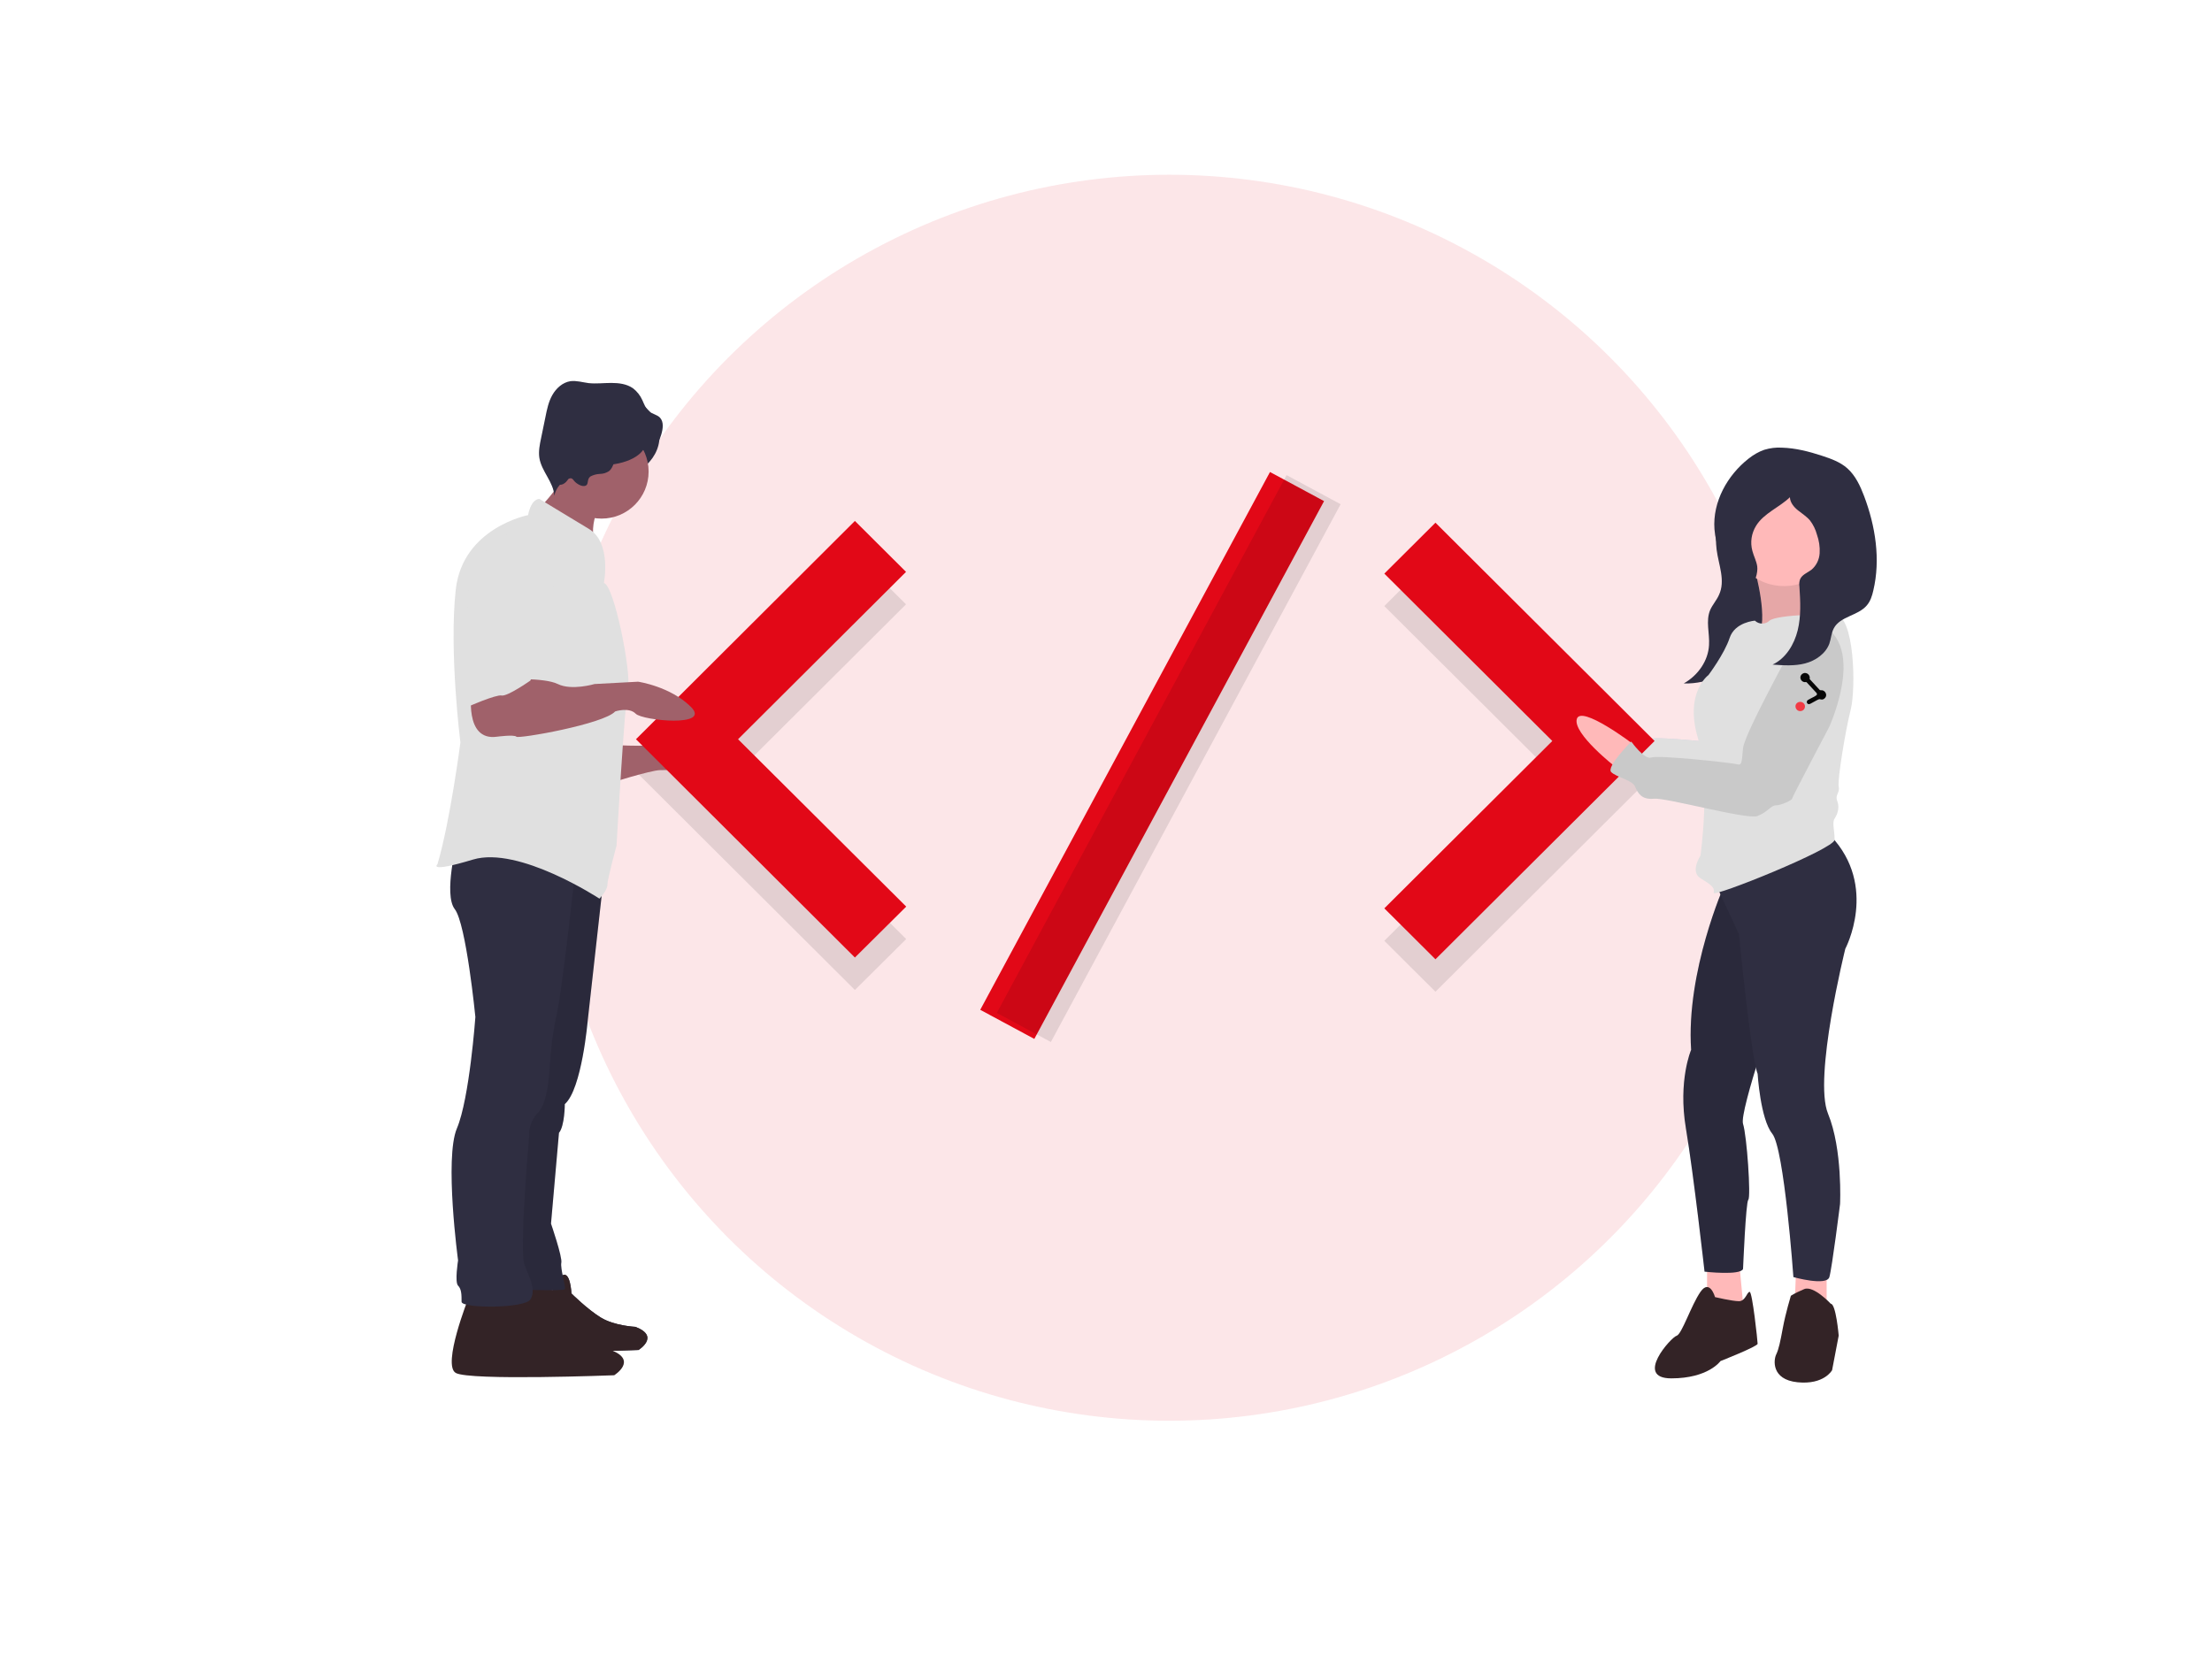 <?xml version="1.0" encoding="utf-8"?>
<!-- Generator: Adobe Illustrator 22.1.0, SVG Export Plug-In . SVG Version: 6.00 Build 0)  -->
<svg version="1.1" id="_x32_71e5882-3c8d-41ed-8a0a-1cb2b4d0cbc1"
	 xmlns="http://www.w3.org/2000/svg" xmlns:xlink="http://www.w3.org/1999/xlink" x="0px" y="0px" viewBox="0 0 1137.7 859.7"
	 style="enable-background:new 0 0 1137.7 859.7;" xml:space="preserve">
<style type="text/css">
	.st0{opacity:0.1;fill:#E20817;enable-background:new    ;}
	.st1{opacity:0.1;enable-background:new    ;}
	.st2{fill:#FFB9B9;}
	.st3{fill:#D0CDE1;}
	.st4{fill:#E0E0E0;}
	.st5{fill:#2F2E41;}
	.st6{fill:#E20817;}
	.st7{fill:#332326;}
	.st8{fill:#C9C9C9;}
	.st9{fill:#A0616A;}
	.st10{fill:#060606;}
	.st11{fill:#F23A44;}
</style>
<circle class="st0" cx="601.4" cy="410.4" r="320.5"/>
<title>team spirit</title>
<polygon class="st1" points="712,484 798.4,397.9 712,311.8 738.3,285.5 851,397.9 738.3,510.2 "/>
<polygon class="st1" points="466.1,483.1 379.6,397 466,310.9 439.7,284.7 327.1,397 439.7,509.3 "/>
<path class="st2" d="M840.1,374.7c0,0-27-20.5-29.1-13s19.8,24.6,19.8,24.6L840.1,374.7z"/>
<path class="st1" d="M840.1,374.7c0,0-27-20.5-29.1-13s19.8,24.6,19.8,24.6L840.1,374.7z"/>
<path class="st3" d="M929.3,309.7c0,0-32.1,57.4-32.8,65.6s-0.7,8.9-3.4,8.2c-2.7-0.7-40.3-4.8-43.8-3.4c-3.4,1.4-10.3-8.2-10.3-8.2
	s-13,13-10.3,15.7s10.9,4.1,12.3,7.5c1.4,3.4,3.4,6.8,9.6,6.2c6.2-0.7,47.9,10.9,53.3,8.9c5.5-2.1,6.8-5.5,9.6-5.5
	c2.7,0,8.2-2.7,8.2-3.4c0-0.7,19.1-36.9,19.1-36.9S963.5,315.2,929.3,309.7z"/>
<path class="st4" d="M929.3,309.7c0,0-32.1,57.4-32.8,65.6s-0.7,8.9-3.4,8.2c-2.7-0.7-40.3-4.8-43.8-3.4c-3.4,1.4-10.3-8.2-10.3-8.2
	s-13,13-10.3,15.7s10.9,4.1,12.3,7.5c1.4,3.4,3.4,6.8,9.6,6.2c6.2-0.7,47.9,10.9,53.3,8.9c5.5-2.1,6.8-5.5,9.6-5.5
	c2.7,0,8.2-2.7,8.2-3.4c0-0.7,19.1-36.9,19.1-36.9S963.5,315.2,929.3,309.7z"/>
<path class="st5" d="M882.7,271.8c-0.3,3.6-0.2,7.3,0.2,10.9c1,7.9,4.7,16,1.2,23.4c-1.2,2.7-3.3,5-4.5,7.7
	c-2.4,5.7-0.2,12-0.6,18.1c-0.4,7.8-5.4,15.4-13,19.7c13,0.4,25.3-6,33.4-14.7c8.2-8.7,12.7-19.6,16.1-30.4
	c1.7-5.1,2.9-10.4,3.3-15.7c0.3-3.1-0.1-6.2-1.1-9.1c-1.2-2.9-2.8-5.6-4.7-8c-2-2.9-4.1-5.8-7.2-7.9c-3.7-2.6-10.9-5.3-15.8-4.9
	C884.2,261.2,882.9,267.7,882.7,271.8z"/>
<path class="st2" d="M902.6,293.3c0,0,7.5,26.7,1.4,34.2c-6.2,7.5,36.9-3.4,36.9-3.4s-21.2-21.2-10.9-34.9L902.6,293.3z"/>
<path class="st1" d="M902.6,293.3c0,0,7.5,26.7,1.4,34.2c-6.2,7.5,36.9-3.4,36.9-3.4s-21.2-21.2-10.9-34.9L902.6,293.3z"/>
<polygon class="st6" points="712,467.3 798.4,381.2 712,295.1 738.3,268.9 851,381.2 738.3,493.5 "/>
<polygon class="st2" points="878,648.8 878,668.6 888.3,680.9 897.1,676.8 894.4,648.1 "/>
<path class="st7" d="M882.1,667.3c0,0-2.7-9.6-7.5-2.7s-9.6,21.9-12.3,22.6c-2.7,0.7-21.9,21.9-2.7,21.9c19.1,0,25.3-8.9,25.3-8.9
	s19.1-7.5,19.1-8.9s-2.7-26.7-4.1-26.7c-1.4,0-2.1,4.8-5.5,4.8S882.1,667.3,882.1,667.3z"/>
<polygon class="st2" points="923.8,652.2 923.1,670.7 939.5,677.5 939.5,650.9 "/>
<path class="st7" d="M941.6,670.7c0,0-8.9-9.6-13.7-7.5c-2.4,1-4.7,2.1-6.8,3.4c0,0-2.7,8.9-4.1,16.4c-1.4,7.5-2.1,10.9-3.4,13.7
	c-1.4,2.7-2.7,13,10.9,14.4c13.7,1.4,17.8-6.2,17.8-6.2l3.4-17.8C945.7,687.1,944.3,670.7,941.6,670.7z"/>
<path class="st5" d="M886.9,455.3c0,0-19.8,44.4-17.1,84.8c0,0-6.8,15.7-2.7,40.3s9.6,73.8,9.6,73.8s18.5,2.1,19.8-1.4
	c0,0,1.4-34.2,2.7-35.6c1.4-1.4-0.7-32.8-2.7-39c-2.1-6.2,19.1-67,19.1-67l-5.5-75.9L886.9,455.3z"/>
<path class="st1" d="M886.9,455.3c0,0-19.8,44.4-17.1,84.8c0,0-6.8,15.7-2.7,40.3s9.6,73.8,9.6,73.8s18.5,2.1,19.8-1.4
	c0,0,1.4-34.2,2.7-35.6c1.4-1.4-0.7-32.8-2.7-39c-2.1-6.2,19.1-67,19.1-67l-5.5-75.9L886.9,455.3z"/>
<path class="st5" d="M881.4,452.6l13,28c0,0,6.2,63.6,9.6,71.8c0,0,1.4,23.2,7.5,30.8c6.2,7.5,10.9,73.8,10.9,73.8s17.1,4.8,18.5,0
	s5.5-37.6,5.5-37.6s1.4-28-6.2-46.5s8.9-84.8,8.9-84.8s17.1-32.1-7.5-58.1L881.4,452.6z"/>
<circle class="st2" cx="917.6" cy="273.5" r="28"/>
<path class="st4" d="M943.6,315.9c0,0-29.4,0-33.5,3.4c-2.1,2-5.4,2-7.5,0c0,0-10.3,0.7-13,8.9c-2.7,8.2-10.9,19.1-10.9,19.1
	s-12.3,8.9-5.5,32.1s1.4,60.8,1.4,60.8s-5.5,8.2,0,11.6s7.5,4.8,6.8,7.5s62.2-22.6,62.2-27.3c0-4.8-1.4-8.9,0-10.9
	c1.4-2.1,2.7-5.5,1.4-8.9c-1.4-3.4,1.4-4.1,0.7-7.5s3.4-28.7,6.2-39.7C954.6,354.1,953.9,316.5,943.6,315.9z"/>
<path class="st2" d="M840.1,382.9c0,0-27-20.5-29.1-13s19.8,24.6,19.8,24.6L840.1,382.9z"/>
<path class="st8" d="M929.3,319.3c0,0-32.1,57.4-32.8,65.6s-0.7,8.9-3.4,8.2c-2.7-0.7-40.3-4.8-43.8-3.4c-3.4,1.4-10.3-8.2-10.3-8.2
	s-13,13-10.3,15.7s10.9,4.1,12.3,7.5c1.4,3.4,3.4,6.8,9.6,6.2c6.2-0.7,47.9,10.9,53.3,8.9c5.5-2.1,6.8-5.5,9.6-5.5
	c2.7,0,8.2-2.7,8.2-3.4c0-0.7,19.1-36.9,19.1-36.9S963.5,324.7,929.3,319.3z"/>
<path class="st5" d="M903.8,291.4c-0.4-2.8-1.8-5.3-2.5-8c-1.2-4.4-0.5-9,1.9-12.9c4-6.5,11.9-9.4,17.4-14.7c0.1,2.7,2,5,4.1,6.7
	s4.4,3.1,6.2,5.2c1.7,2.2,2.9,4.7,3.6,7.3c1.1,3.1,1.6,6.3,1.4,9.6c-0.2,3.3-1.7,6.4-4.2,8.5c-2.1,1.6-4.9,2.5-5.9,5
	c-0.4,1.2-0.5,2.5-0.3,3.7c0.5,7.5,0.9,15.2-0.9,22.5c-1.8,7.3-6.1,14.4-12.9,17.6c5.6,0.4,11.3,0.8,16.7-0.6s10.6-5,12.5-10.2
	c0.9-2.6,1-5.5,2.3-7.9c3.3-6.2,12.5-6.4,17-11.8c1.8-2.1,2.7-4.9,3.3-7.6c3.8-16,1.1-33.1-4.7-48.5c-2-5.3-4.5-10.7-8.7-14.4
	c-3.6-3.2-8.3-4.9-12.9-6.4c-6.7-2.2-13.6-4-20.7-4.2c-3.1-0.2-6.1,0.2-9.1,1.1c-2.9,1-5.6,2.6-8,4.5c-11,8.6-18.6,22.3-17.6,36.3
	c0.6,8.4,4.2,16.4,8.8,23.5c1.6,2.5,5.4,7.8,8.9,6.2C902.8,300.5,904.2,294.4,903.8,291.4z"/>
<ellipse class="st5" cx="309.7" cy="224.6" rx="29.5" ry="23"/>
<path class="st9" d="M314.7,383.2c0,0,26.6,1.8,31.3-1.8c4.7-3.5,24.8,4.7,26.6,9.5c1.8,4.7-28.4,5.3-33.1,5.3s-27.2,7.1-27.2,7.1
	L314.7,383.2z"/>
<path class="st5" d="M260,658.4c0,0-12.4,31.2-5.9,35s74.3,1.1,74.3,1.1s11.3-7-1.6-11.9c0,0-10.8-0.5-17.8-4.8
	s-15.1-12.4-15.1-12.4s-0.5-11.9-4.8-9.2c-2.6,1.7-4.4,4.5-4.8,7.5L260,658.4z"/>
<path class="st7" d="M260,658.4c0,0-12.4,31.2-5.9,35s74.3,1.1,74.3,1.1s11.3-7-1.6-11.9c0,0-10.8-0.5-17.8-4.8
	s-15.1-12.4-15.1-12.4s-0.5-11.9-4.8-9.2c-2.6,1.7-4.4,4.5-4.8,7.5L260,658.4z"/>
<polygon class="st6" points="466.1,466.4 379.6,380.3 466,294.2 439.7,268 327.1,380.3 439.7,492.6 "/>
<path class="st7" d="M240.9,667.9c0,0-13.6,34.3-6.5,38.4c7.1,4.1,81.5,1.2,81.5,1.2s12.4-7.7-1.8-13c0,0-11.8-0.6-19.5-5.3
	s-16.5-13.6-16.5-13.6s-0.6-13-5.3-10c-2.9,1.9-4.8,4.9-5.3,8.3L240.9,667.9z"/>
<path class="st5" d="M310.6,450.5l-8.3,74.4c0,0-3,35.4-11.8,43.1c0,0,0,11.2-3,14.8l-4.1,46.7c0,0,5.9,17.1,5.3,20.1
	s2.4,12.4,1.8,13.6c-0.6,1.2-28.4,0-28.4,0l5.9-95.1l18.3-132.3L310.6,450.5z"/>
<path class="st1" d="M310.6,450.5l-8.3,74.4c0,0-3,35.4-11.8,43.1c0,0,0,11.2-3,14.8l-4.1,46.7c0,0,5.9,17.1,5.3,20.1
	s2.4,12.4,1.8,13.6c-0.6,1.2-28.4,0-28.4,0l5.9-95.1l18.3-132.3L310.6,450.5z"/>
<path class="st5" d="M295.8,448.2c0,0-6.5,60.8-9.5,73.8c-1.9,8.6-3,17.3-3.5,26c0,0-0.6,18.9-5.9,24.2c-3.1,3.1-4.9,7.4-4.7,11.8
	c0,0-5.3,59.7-2.4,66.8s5.9,13,3,17.7s-35.4,4.7-35.4,1.2s0-6.5-1.8-8.3s0-13,0-13s-7.1-52.6-0.6-67.9c6.5-15.4,9.5-57.3,9.5-57.3
	s-4.7-47.9-10.6-55.5s1.2-34.9,1.2-34.9L295.8,448.2z"/>
<path class="st9" d="M279.2,259.2c0.7,1.6,2.3,2.4,3.8,3.3c8.7,4.8,15.9,11.7,23.1,18.6c-1.8-6-1.4-12.5,1.1-18.3
	c0.9-2,2-4.1,1.4-6.2c-0.4-1.5-1.7-2.6-3-3.6c-2.9-2.3-6-4.3-9.1-6.2c-2.2-1.3-6.8-4.8-9.3-4.5c-0.1,3.4-0.2,6.5-1.7,9.7
	C285,252.7,279.4,259.8,279.2,259.2z"/>
<circle class="st9" cx="309.4" cy="242.6" r="24.2"/>
<path class="st4" d="M310.6,299.9c0,0,4.1-20.7-7.7-27.8c-11.8-7.1-25.4-15.4-25.4-15.4s-4.1-0.6-5.9,8.3c0,0-33.7,6.5-37.2,38.4
	s2.4,78.6,2.4,78.6s-5.3,40.8-11.8,62.6c0,0-5.3,4.7,18.3-2.4s65,20.1,65,20.1s4.1-4.1,4.1-7.1s4.7-20.1,4.7-20.1s4.1-72.7,5.9-80.9
	S315.9,301.1,310.6,299.9z"/>
<path class="st5" d="M303.7,245.1c1.5-0.8,3.1-1.2,4.8-1.3c1.7,0,3.3-0.5,4.7-1.4c2.3-1.8,2.5-5.2,4.1-7.5c2.4-3.4,7.3-3.8,11.4-3.6
	c2.6,0.1,5.3,0.3,7.4-1.1c2.2-1.4,3.2-4.1,4-6.6c0.9-3,1.4-6.6-0.7-8.8c-1.5-1.5-3.9-1.8-5.6-3.2s-2.5-3.7-3.4-5.7
	c-1.1-2.5-2.8-4.6-4.9-6.2c-3.2-2.2-7.2-2.7-11.1-2.7s-7.7,0.5-11.6,0.1c-3.1-0.4-6.3-1.4-9.4-1c-4,0.6-7.3,3.6-9.3,7.1
	s-2.8,7.5-3.6,11.5l-2.2,10.7c-0.7,3.3-1.4,6.8-0.9,10.1c1.1,7,7.3,12.5,7.7,19.5c0.8-3.9,3.6-7.2,7.3-8.7c0.5-0.2,1-0.3,1.5-0.2
	c0.6,0.2,1,0.8,1.4,1.3c1,1.3,4.2,3.4,6,2.4C302.9,249.1,301.7,246.5,303.7,245.1z"/>
<path class="st9" d="M242.6,355.4c0,0-4.1,26,13,23.6c0,0,8.9-1.2,10,0c1.2,1.2,44.9-6.5,50.8-13c0,0,7.1-2.4,10.6,1.2
	c3.5,3.5,39,7.1,28.4-3.5s-27.2-13-27.2-13l-22.4,1.2c0,0-11.8,3.5-18.9,0s-27.2-2.4-27.2-2.4L242.6,355.4z"/>
<path class="st4" d="M266.9,273.3c0,0-26.6,3-26.6,41.4v49c0,0,14.8-6.5,17.7-5.9c3,0.6,14.8-7.7,14.8-7.7s13.6-31.9,12.4-40.8
	S284.6,274.5,266.9,273.3z"/>
<ellipse class="st5" cx="309.4" cy="227.5" rx="22.7" ry="11.8"/>
<ellipse class="st5" cx="288.1" cy="229.6" rx="8" ry="19.8"/>
<rect x="435.6" y="372.5" transform="matrix(0.474 -0.88 0.88 0.474 -30.103 726.256)" class="st6" width="314.4" height="31.6"/>
<rect x="444.1" y="374.1" transform="matrix(0.474 -0.88 0.88 0.474 -27.018 734.572)" class="st1" width="314.4" height="31.6"/>
<g>
	<path class="st10" d="M930.8,349c-0.1,0.2,0,0.5,0.2,0.6c1.6,1.7,3.2,3.5,4.8,5.2c0.2,0.3,0.5,0.3,0.8,0.3c1-0.1,1.8,0.4,2.3,1.2
		c0.5,0.9,0.5,1.8-0.1,2.6c-0.6,0.8-1.5,1.2-2.4,0.9c-0.7-0.3-1.2,0.1-1.7,0.3c-1.1,0.6-2.3,1.3-3.5,1.9c-0.4,0.2-0.7,0.3-1.1,0.2
		c-0.5-0.1-0.7-0.5-0.8-0.9c0-0.5,0.1-0.9,0.6-1.2c1-0.6,2-1.1,3.2-1.7c0.3-0.2,0.6-0.4,0.8-0.5c0.4-0.2,0.6-0.4,0.6-0.8
		c0-0.2,0-0.4-0.2-0.6c-1.6-1.8-3.4-3.6-5-5.4c-0.2-0.2-0.4-0.3-0.6-0.2c-1.4,0.2-2.6-0.9-2.7-2.2c-0.1-1.3,1-2.4,2.3-2.5
		C929.8,346.2,931,347.5,930.8,349z"/>
	<path class="st11" d="M926.3,361.1c1.3,0.2,2.3,1.4,2,2.8c-0.2,1.3-1.5,2.1-2.8,1.9c-1.3-0.2-2.2-1.5-2-2.8
		C923.7,361.8,924.9,360.9,926.3,361.1z"/>
</g>
</svg>
